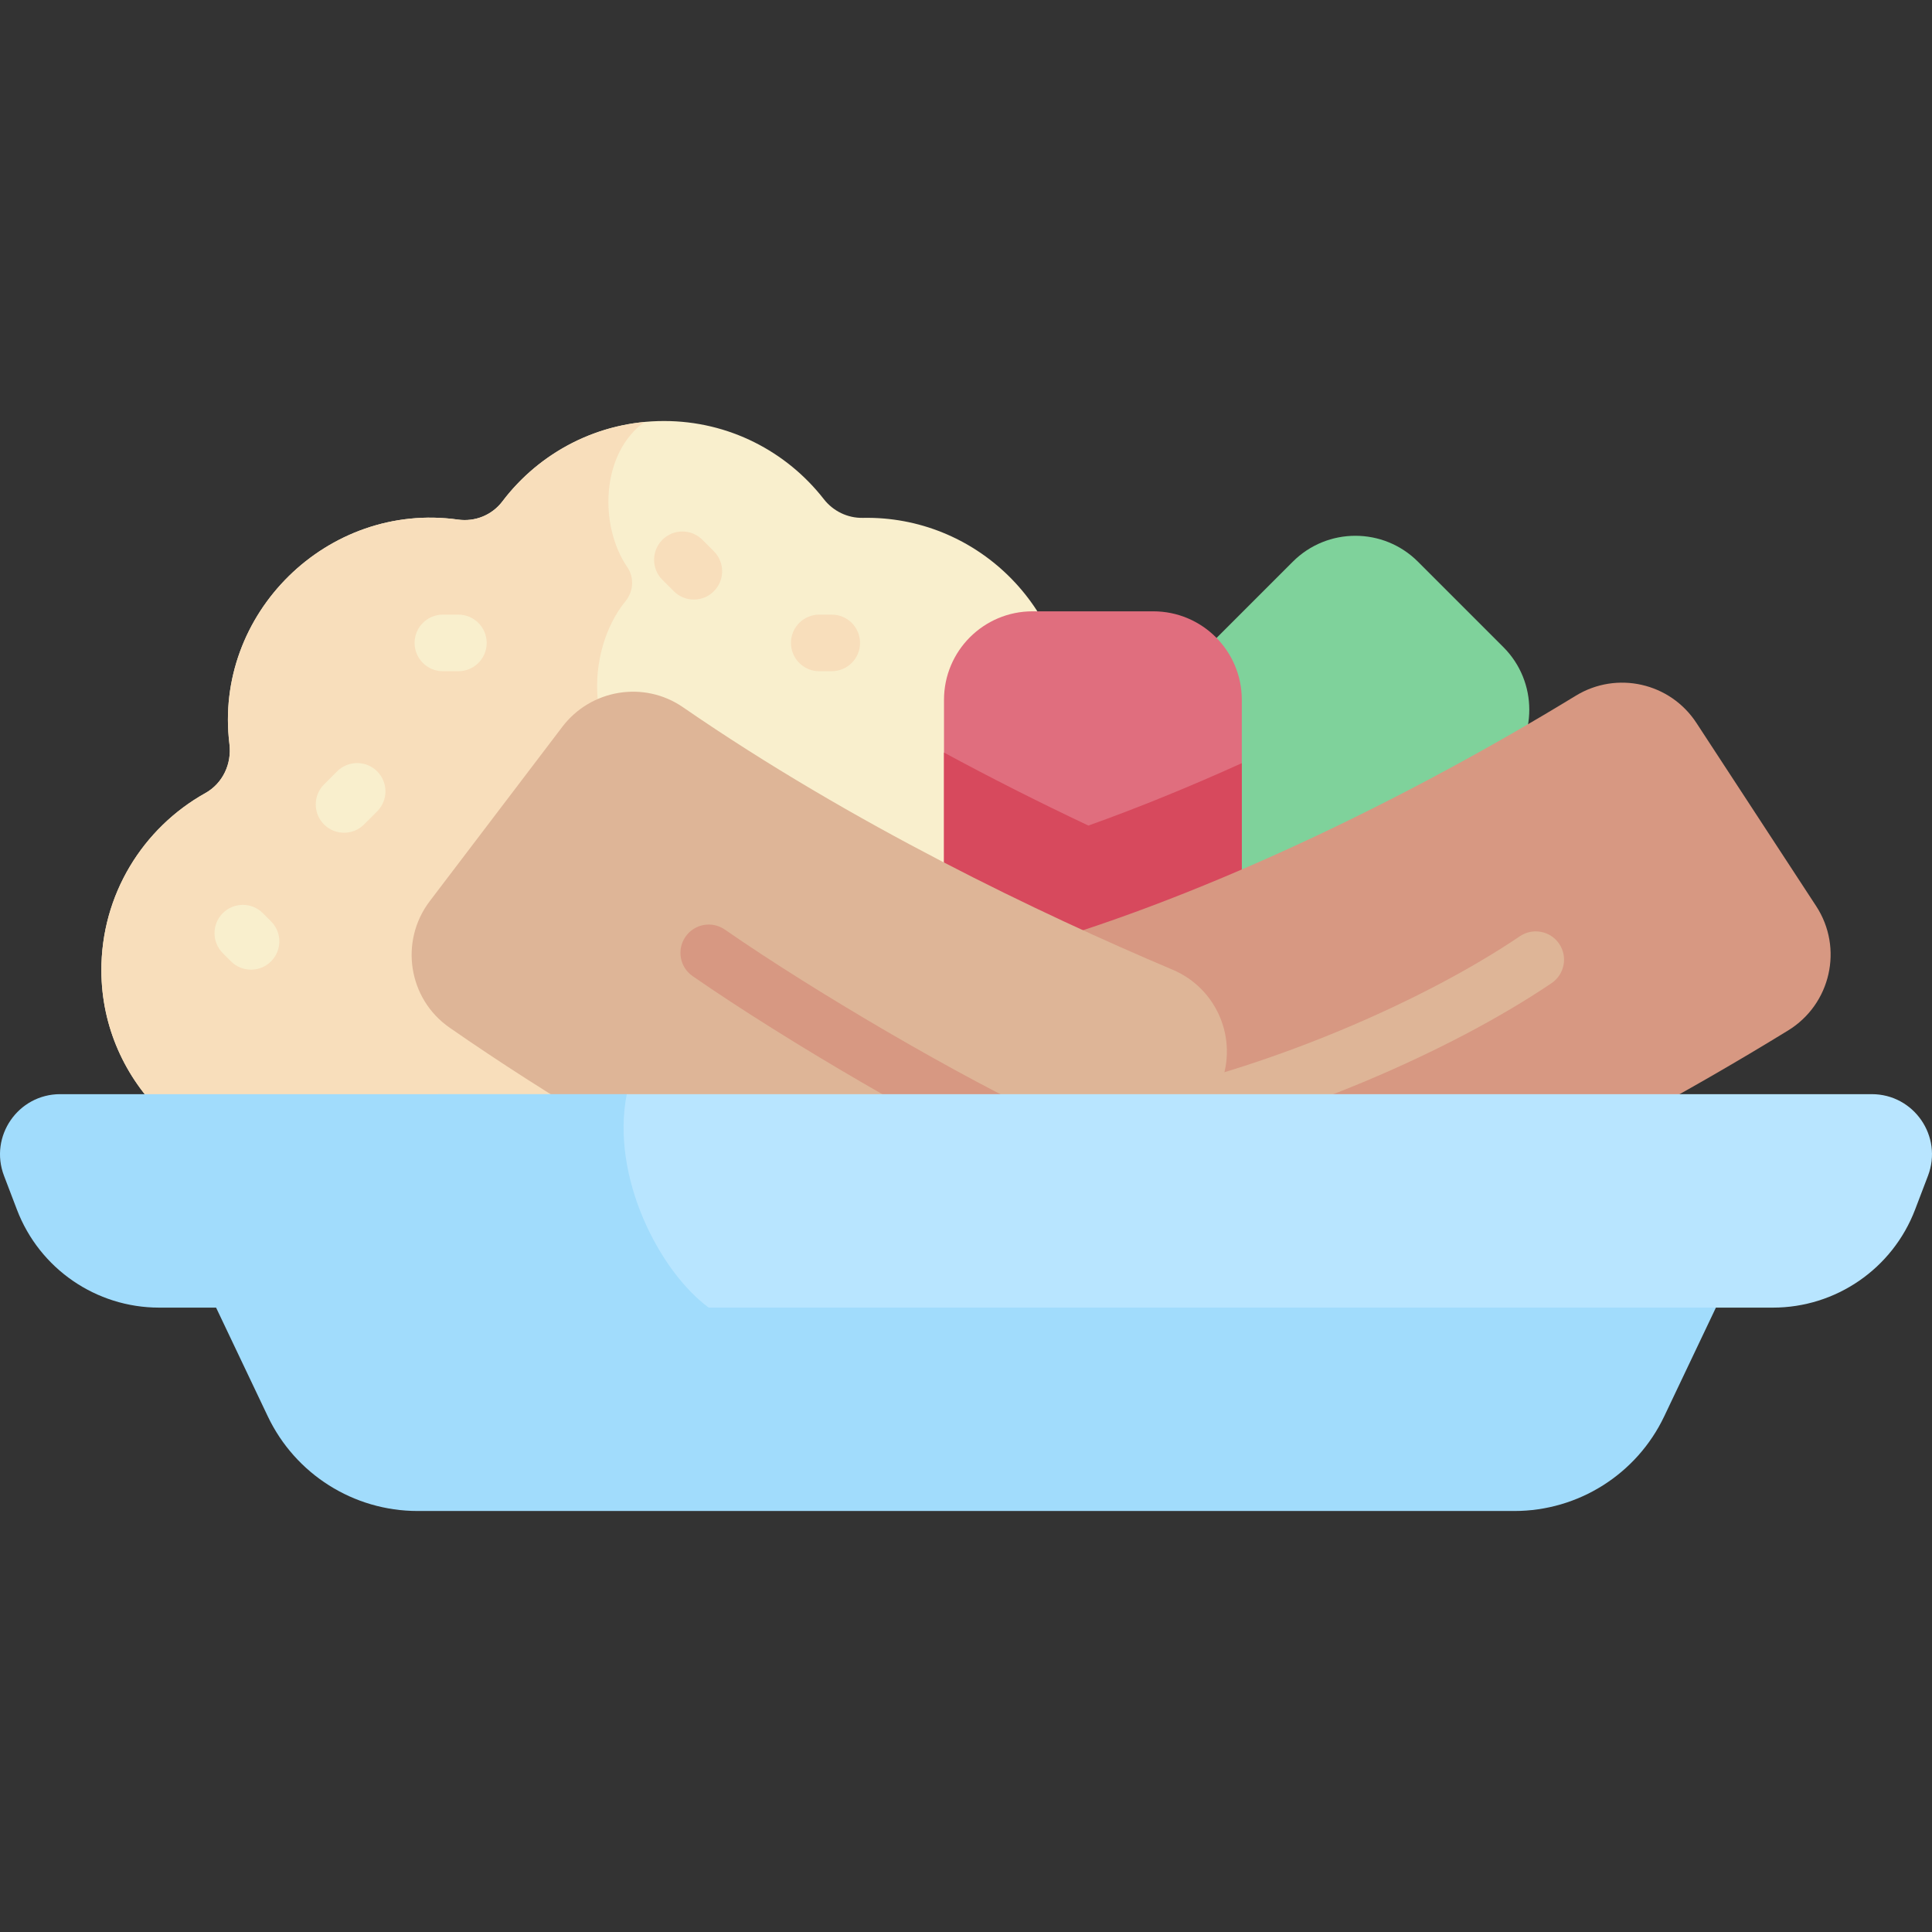 <svg id="Capa_1" enable-background="new 0 0 512 512" height="512" viewBox="0 0 512 512" width="512" xmlns="http://www.w3.org/2000/svg"><rect x="0" y="0" width="512" height="512" fill="#333333" stroke="none"/><g><path d="m307.379 217.255 22.632 22.632c9.16 9.16 24.013 9.16 33.173 0l35.224-35.224c9.16-9.161 9.16-24.013 0-33.173l-22.632-22.632c-9.16-9.16-24.012-9.16-33.173 0l-35.225 35.224c-9.159 9.161-9.159 24.013.001 33.173z" fill="#7fd29b"/><path d="m81.446 310.774c-29.703 0-54.445-23.742-54.58-53.445-.093-20.273 11.054-37.943 27.565-47.157 4.599-2.566 7.019-7.744 6.374-12.971-4.263-34.547 26.01-64.342 60.575-59.506 4.527.633 9.006-1.18 11.766-4.824 9.803-12.939 25.331-21.3 42.816-21.3 17.22 0 32.542 8.11 42.367 20.715 2.476 3.177 6.302 5.033 10.328 4.951 29.806-.608 54.696 23.465 54.696 53.685v119.851h-201.907z" fill="#f9efcd"/><path d="m176.937 265.551c-17.783-3.104-16.916-48.076-4.771-59.378-17.328-7.338-17.332-33.487-6.381-46.876 2.093-2.559 2.348-6.227.48-8.954-7.564-11.036-7.027-30.191 4.524-38.502-15.352 1.47-28.82 9.385-37.643 21.031-2.76 3.644-7.239 5.458-11.766 4.824-34.565-4.836-64.839 24.959-60.575 59.506.645 5.227-1.774 10.404-6.374 12.971-16.511 9.214-27.658 26.884-27.565 47.157.136 29.703 24.877 53.445 54.58 53.445h92.667c-7.807-16.449-7.172-36.439 2.824-45.224z" fill="#f8debb"/><path d="m273.627 258.736h32.006c12.955 0 23.457-10.502 23.457-23.457v-49.815c0-12.955-10.502-23.457-23.457-23.457h-32.006c-12.955 0-23.457 10.502-23.457 23.457v49.815c0 12.955 10.502 23.457 23.457 23.457z" fill="#e06e7e"/><path d="m305.633 258.736c12.955 0 23.457-10.502 23.457-23.457v-33.032c-13.92 6.301-27.574 11.869-40.657 16.536-13.316-6.291-26.081-12.749-38.263-19.35v35.846c0 12.955 10.502 23.457 23.457 23.457z" fill="#d7495d"/><path d="m310.959 349.135c50.991-15.807 108.33-42.559 162.895-76.043 11.323-6.948 14.718-21.844 7.449-32.963l-31.746-48.565c-6.951-10.633-21.088-13.824-31.932-7.207-45.482 27.755-93.527 50.379-134.851 63.542-11.819 3.764-18.652 16.083-15.636 28.114l14.125 56.346c3.274 13.06 16.836 20.763 29.696 16.776z" fill="#d79882"/><path d="m305.937 304.266c-3.452 0-6.559-2.397-7.322-5.908-.88-4.048 1.689-8.043 5.735-8.923 32.876-7.147 72.435-23.755 98.439-41.325 3.433-2.317 8.094-1.416 10.414 2.016 2.318 3.433 1.416 8.095-2.016 10.414-27.435 18.536-69.089 36.039-103.65 43.554-.536.115-1.072.172-1.6.172z" fill="#deb597"/><path d="m302.325 341.241 21.183-53.991c4.653-11.86-.973-25.278-12.705-30.243-35.187-14.89-84.783-38.543-129.813-69.587-10.306-7.105-24.396-4.765-31.973 5.199l-35.123 46.191c-8.086 10.634-5.727 25.897 5.243 33.521 53.546 37.218 111.726 64.941 152.162 81.999 12.181 5.139 26.197-.781 31.026-13.089z" fill="#deb597"/><path d="m275.145 310.764c-1.053 0-2.122-.223-3.14-.693-23.63-10.914-63.309-33.968-88.452-51.39-3.405-2.359-4.252-7.032-1.893-10.437 2.361-3.403 7.033-4.251 10.436-1.893 24.554 17.014 63.222 39.489 86.198 50.102 3.761 1.736 5.401 6.193 3.664 9.953-1.266 2.742-3.979 4.358-6.813 4.358z" fill="#d79882"/><path d="m454.733 346.534-198.733-19.8-198.733 19.8 13.698 28.808c7.286 15.324 22.74 25.087 39.708 25.087h290.655c16.968 0 32.421-9.764 39.708-25.087z" fill="#a1dcfc"/><path d="m496.043 289.963h-329.94c-29.476 13.3-8.337 49.143 21.722 56.571h281.999c16.729 0 31.722-10.327 37.685-25.957l3.429-8.989c3.981-10.436-3.725-21.625-14.895-21.625z" fill="#b8e5ff"/><path d="m15.957 289.963c-11.17 0-18.877 11.189-14.895 21.625l3.43 8.989c5.963 15.63 20.956 25.957 37.685 25.957h145.648c-13.006-9.547-26.056-34.655-21.722-56.571z" fill="#a1dcfc"/><g><g fill="#f9efcd"><path d="m66.526 256.971c-1.919 0-3.839-.732-5.304-2.196l-2.176-2.176c-2.929-2.93-2.929-7.678 0-10.607 2.93-2.928 7.678-2.928 10.607 0l2.176 2.176c2.929 2.93 2.929 7.678 0 10.607-1.464 1.463-3.384 2.196-5.303 2.196z"/><path d="m91.178 220.686c-1.919 0-3.839-.732-5.304-2.196-2.929-2.93-2.929-7.678 0-10.607l3.469-3.469c2.93-2.928 7.678-2.928 10.607 0 2.929 2.93 2.929 7.678 0 10.607l-3.469 3.469c-1.464 1.464-3.384 2.196-5.303 2.196z"/><path d="m121.476 177.881h-4.107c-4.143 0-7.5-3.357-7.5-7.5s3.357-7.5 7.5-7.5h4.107c4.143 0 7.5 3.357 7.5 7.5 0 4.142-3.358 7.5-7.5 7.5z"/></g><path d="m183.876 158.888c-1.919 0-3.839-.732-5.304-2.196l-3.035-3.035c-2.929-2.93-2.929-7.678 0-10.607 2.93-2.928 7.678-2.928 10.607 0l3.035 3.035c2.929 2.93 2.929 7.678 0 10.607-1.464 1.463-3.384 2.196-5.303 2.196z" fill="#f8debb"/><path d="m220.418 177.881h-3.306c-4.143 0-7.5-3.357-7.5-7.5s3.357-7.5 7.5-7.5h3.306c4.143 0 7.5 3.357 7.5 7.5 0 4.142-3.358 7.5-7.5 7.5z" fill="#f8debb"/></g></g></svg>